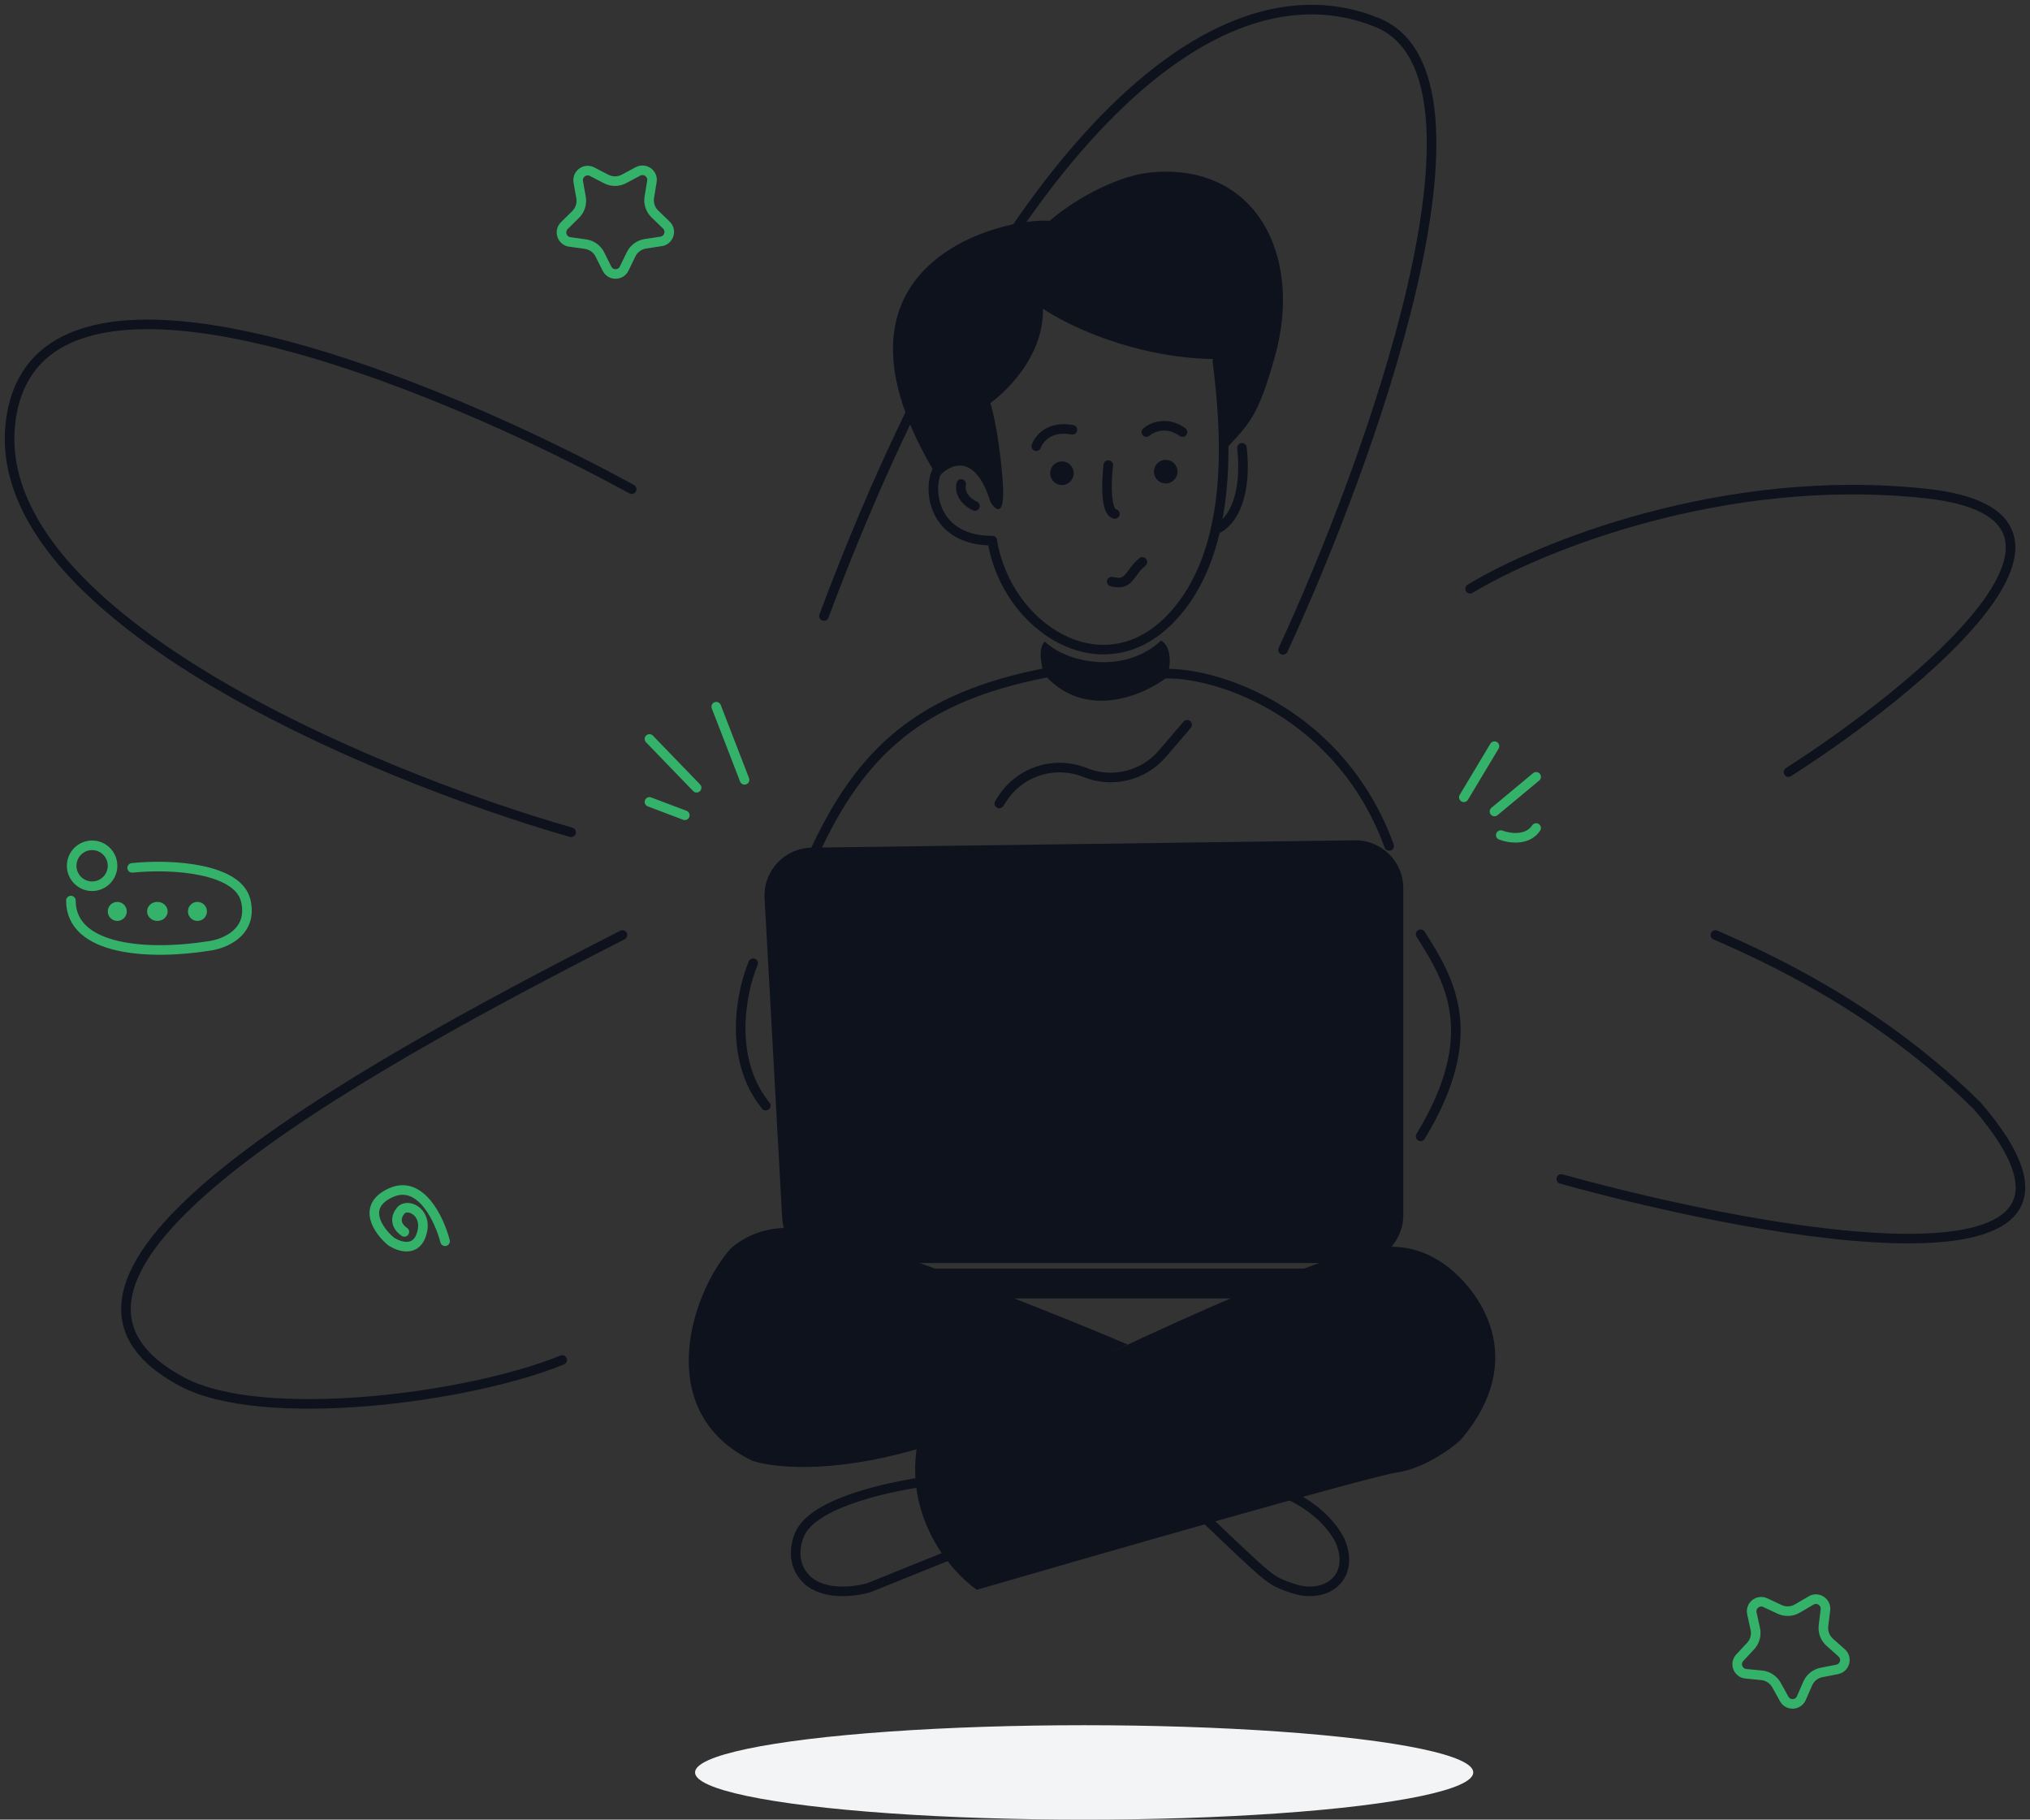 <svg width="212" height="190" viewBox="0 0 212 190" fill="none" xmlns="http://www.w3.org/2000/svg">
<rect x="0" y="0" width="212" height="190" fill="#333333" stroke="none"/>
<path d="M9.619 92.537C10.798 92.537 11.754 91.581 11.754 90.401C11.754 89.221 10.798 88.264 9.619 88.264C8.441 88.264 7.485 89.221 7.485 90.401C7.485 91.581 8.441 92.537 9.619 92.537Z" stroke="#35B26A"/>
<path d="M13.803 90.618C18.108 90.174 24.863 90.699 25.662 94.032C26.46 97.365 23.411 98.585 21.787 98.778C15.603 99.761 7.404 99.298 7.404 94.032" stroke="#35B26A" stroke-linecap="round"/>
<path d="M12.247 95.659C12.519 95.659 12.74 95.438 12.74 95.166C12.74 94.894 12.519 94.673 12.247 94.673C11.975 94.673 11.755 94.894 11.755 95.166C11.755 95.438 11.975 95.659 12.247 95.659Z" stroke="#35B26A"/>
<path d="M17.008 95.166C17.008 95.405 16.785 95.659 16.433 95.659C16.082 95.659 15.859 95.405 15.859 95.166C15.859 94.926 16.082 94.673 16.433 94.673C16.785 94.673 17.008 94.926 17.008 95.166Z" stroke="#35B26A"/>
<path d="M20.62 95.659C20.892 95.659 21.113 95.438 21.113 95.166C21.113 94.894 20.892 94.673 20.62 94.673C20.349 94.673 20.128 94.894 20.128 95.166C20.128 95.438 20.349 95.659 20.62 95.659Z" stroke="#35B26A"/>
<path d="M46.48 129.606C45.89 127.326 43.929 123.119 40.813 124.541C37.696 125.963 39.514 128.51 40.813 129.606C41.687 130.199 43.566 130.833 44.089 128.629C44.612 126.425 42.407 125.519 41.786 126.496C41.46 126.881 41.09 127.847 42.229 128.629" stroke="#35B26A" stroke-linecap="round"/>
<path d="M60.391 18.991C60.246 18.174 61.1 17.546 61.835 17.927L63.304 18.689C63.888 18.992 64.584 18.988 65.164 18.679L66.624 17.9C67.355 17.51 68.216 18.128 68.081 18.946L67.81 20.58C67.703 21.23 67.921 21.891 68.395 22.347L69.586 23.497C70.183 24.072 69.861 25.082 69.042 25.206L67.407 25.454C66.756 25.552 66.195 25.965 65.907 26.557L65.184 28.046C64.822 28.791 63.762 28.798 63.391 28.056L62.651 26.575C62.356 25.987 61.791 25.581 61.139 25.49L59.5 25.261C58.68 25.146 58.347 24.14 58.937 23.558L60.115 22.395C60.584 21.933 60.795 21.269 60.68 20.621L60.391 18.991Z" stroke="#35B26A"/>
<path d="M189.136 167.116C189.85 166.695 190.736 167.278 190.635 168.101L190.433 169.743C190.353 170.397 190.599 171.048 191.092 171.485L192.33 172.584C192.95 173.134 192.671 174.156 191.858 174.314L190.233 174.63C189.587 174.756 189.044 175.191 188.782 175.794L188.12 177.313C187.789 178.073 186.731 178.123 186.33 177.397L185.528 175.95C185.209 175.374 184.627 174.991 183.972 174.927L182.327 174.767C181.502 174.687 181.127 173.695 181.692 173.089L182.821 171.878C183.27 171.397 183.453 170.725 183.311 170.082L182.954 168.464C182.776 167.655 183.602 166.992 184.353 167.342L185.852 168.043C186.448 168.321 187.144 168.288 187.711 167.954L189.136 167.116Z" stroke="#35B26A"/>
<path d="M111.087 92.523V106.492" stroke="#0D121C" stroke-linecap="round"/>
<path d="M121.595 94.166V107.478" stroke="#0D121C" stroke-linecap="round"/>
<path d="M97.018 154.658C93.548 155.091 85.425 156.686 83.646 159.929C83.112 160.902 82.493 163.27 84.287 164.956C86.08 166.643 89.358 166.199 90.772 165.767L99.02 162.442" stroke="#0D121C" stroke-linecap="round"/>
<path d="M144.302 130.183C137.828 130.392 109.233 144.248 95.745 151.15C94.596 158.756 99.443 164.217 102.01 165.996C115.455 162.09 143.049 154.172 145.868 153.755C148.688 153.338 151.481 151.324 152.525 150.369C159.835 141.826 154.44 134.568 150.829 132.006C148.258 130.183 146.038 130.127 144.302 130.183Z" fill="#0D121C"/>
<path d="M83.657 128.245C88.244 128.551 108.255 136.314 117.737 140.382L96.052 151.228C86.348 154.076 80.387 153.138 78.566 152.524C68.057 147.456 72.174 134.954 76.35 130.322C79.041 128.03 82.013 128.135 83.657 128.245Z" fill="#0D121C"/>
<path d="M134.712 156.136C137.579 157.515 139.129 159.322 139.915 160.803C141.599 164.662 138.575 166.981 135.122 165.891C133.214 165.288 132.764 164.884 131.753 164.045C131.24 163.62 128.845 161.392 126.111 158.761" stroke="#0D121C" stroke-linecap="round"/>
<path d="M79.849 93.782L81.684 127.156C81.83 129.807 84.022 131.881 86.677 131.881H141.551C144.313 131.881 146.551 129.643 146.551 126.881V92.742C146.551 89.954 144.272 87.705 141.484 87.743L84.774 88.508C81.932 88.546 79.693 90.943 79.849 93.782Z" fill="#0D121C"/>
<rect x="81.533" y="132.457" width="65.018" height="3.122" rx="1.561" fill="#0D121C"/>
<path d="M121.759 70.337C127.478 70.255 140.066 74.61 145.074 88.332" stroke="#0D121C" stroke-linecap="round"/>
<path d="M109.199 70.256C96.146 72.803 89.907 78.39 84.982 89.155" stroke="#0D121C" stroke-linecap="round"/>
<path d="M152.873 83.252L156.074 77.911" stroke="#35B26A" stroke-linecap="round"/>
<path d="M156.074 84.731L160.425 81.115" stroke="#35B26A" stroke-linecap="round"/>
<path d="M156.731 87.196C157.579 87.525 159.506 87.837 160.425 86.457" stroke="#35B26A" stroke-linecap="round"/>
<path d="M72.75 82.253L67.824 77.158" stroke="#35B26A" stroke-linecap="round"/>
<path d="M77.757 81.429L74.802 73.788" stroke="#35B26A" stroke-linecap="round"/>
<path d="M71.519 85.128L67.824 83.731" stroke="#35B26A" stroke-linecap="round"/>
<path d="M148.358 97.55C151.395 102.316 154.843 107.986 148.358 118.654" stroke="#0D121C" stroke-linecap="round"/>
<path d="M121.841 70.748C122.58 68.612 121.907 67.174 121.25 66.9C117.31 70.516 111.333 69.173 109.117 66.982C108.329 67.705 108.788 69.844 109.117 70.501C113.386 75.234 119.461 72.583 121.841 70.748Z" fill="#0D121C"/>
<path d="M104.356 83.895L104.689 83.384C106.546 80.53 110.163 79.391 113.321 80.665V80.665C116.156 81.81 119.405 81.016 121.393 78.694L123.976 75.678" stroke="#0D121C" stroke-linecap="round"/>
<path d="M78.66 100.574C77.429 103.478 75.968 110.517 79.974 115.447" stroke="#0D121C" stroke-linecap="round"/>
<path d="M133.161 37.158C131.355 43.649 130.452 44.225 127.825 47.1C127.825 44.258 127.337 39.488 127.337 37.501C118.735 37.501 111.476 33.986 108.922 32.229C109.013 38.189 103.431 42.085 103.431 42.085C103.431 42.085 104.232 44.492 104.689 49.879C105.055 54.188 104.003 53.355 103.431 52.4C101.784 47.082 99.085 48.503 97.941 49.879C83.905 27.051 105.49 22.64 109.608 23.061C112.719 20.402 117.058 18.318 120.108 18.012C131.108 16.91 136.089 26.632 133.161 37.158Z" fill="#0D121C"/>
<path d="M103.624 56.463C105.102 65.493 115.02 71.986 122.177 64.671C129.334 57.356 127.902 43.967 127.137 37.719" stroke="#0D121C" stroke-linecap="round"/>
<path d="M97.779 49.319C96.876 51.538 97.723 56.454 103.624 56.454" stroke="#0D121C" stroke-linecap="round"/>
<path d="M100.381 50.538C100.251 51.013 100.355 52.138 101.818 52.839" stroke="#0D121C" stroke-linecap="round"/>
<path d="M126.938 55.304C128.864 54.501 130.222 51.525 129.7 46.759" stroke="#0D121C" stroke-linecap="round"/>
<path d="M116.102 60.728C117.99 61.221 117.871 59.864 119.304 58.673" stroke="#0D121C" stroke-linecap="round"/>
<ellipse cx="121.739" cy="49.247" rx="1.231" ry="1.233" fill="#0D121C"/>
<ellipse cx="110.902" cy="49.411" rx="1.231" ry="1.233" fill="#0D121C"/>
<path d="M108.221 46.594C108.48 45.831 109.598 44.418 111.997 44.876" stroke="#0D121C" stroke-linecap="round"/>
<path d="M119.714 45.114C120.286 44.618 121.842 43.924 123.49 45.114" stroke="#0D121C" stroke-linecap="round"/>
<path d="M115.742 48.566C115.551 50.189 115.42 53.48 116.43 53.661" stroke="#0D121C" stroke-linecap="round"/>
<path d="M163.052 123.104C184.971 129.184 224.343 136.169 206.48 115.462C200.843 109.902 192.524 103.383 179.143 97.631" stroke="#0D121C" stroke-linecap="round"/>
<path d="M186.777 80.621C200.405 71.884 222.356 53.834 201.143 51.533C179.931 49.232 160.562 57.203 153.529 61.476" stroke="#0D121C" stroke-linecap="round"/>
<path d="M133.991 67.852C143.021 48.378 157.634 8.016 143.842 2.363C126.603 -4.704 104.273 15.675 86.049 64.319" stroke="#0D121C" stroke-linecap="round"/>
<path d="M65.965 51.077C45.77 40.012 4.543 22.992 1.194 43.435C-2.156 63.879 38.765 80.932 59.644 86.903" stroke="#0D121C" stroke-linecap="round"/>
<path d="M65.005 97.631C35.534 112.668 -1.393 133.465 19.061 144.303C27.434 148.741 48.861 146.029 58.712 142.003" stroke="#0D121C" stroke-linecap="round"/>
<ellipse cx="113.222" cy="185.07" rx="40.636" ry="4.93" fill="#F3F4F6"/>
</svg>
